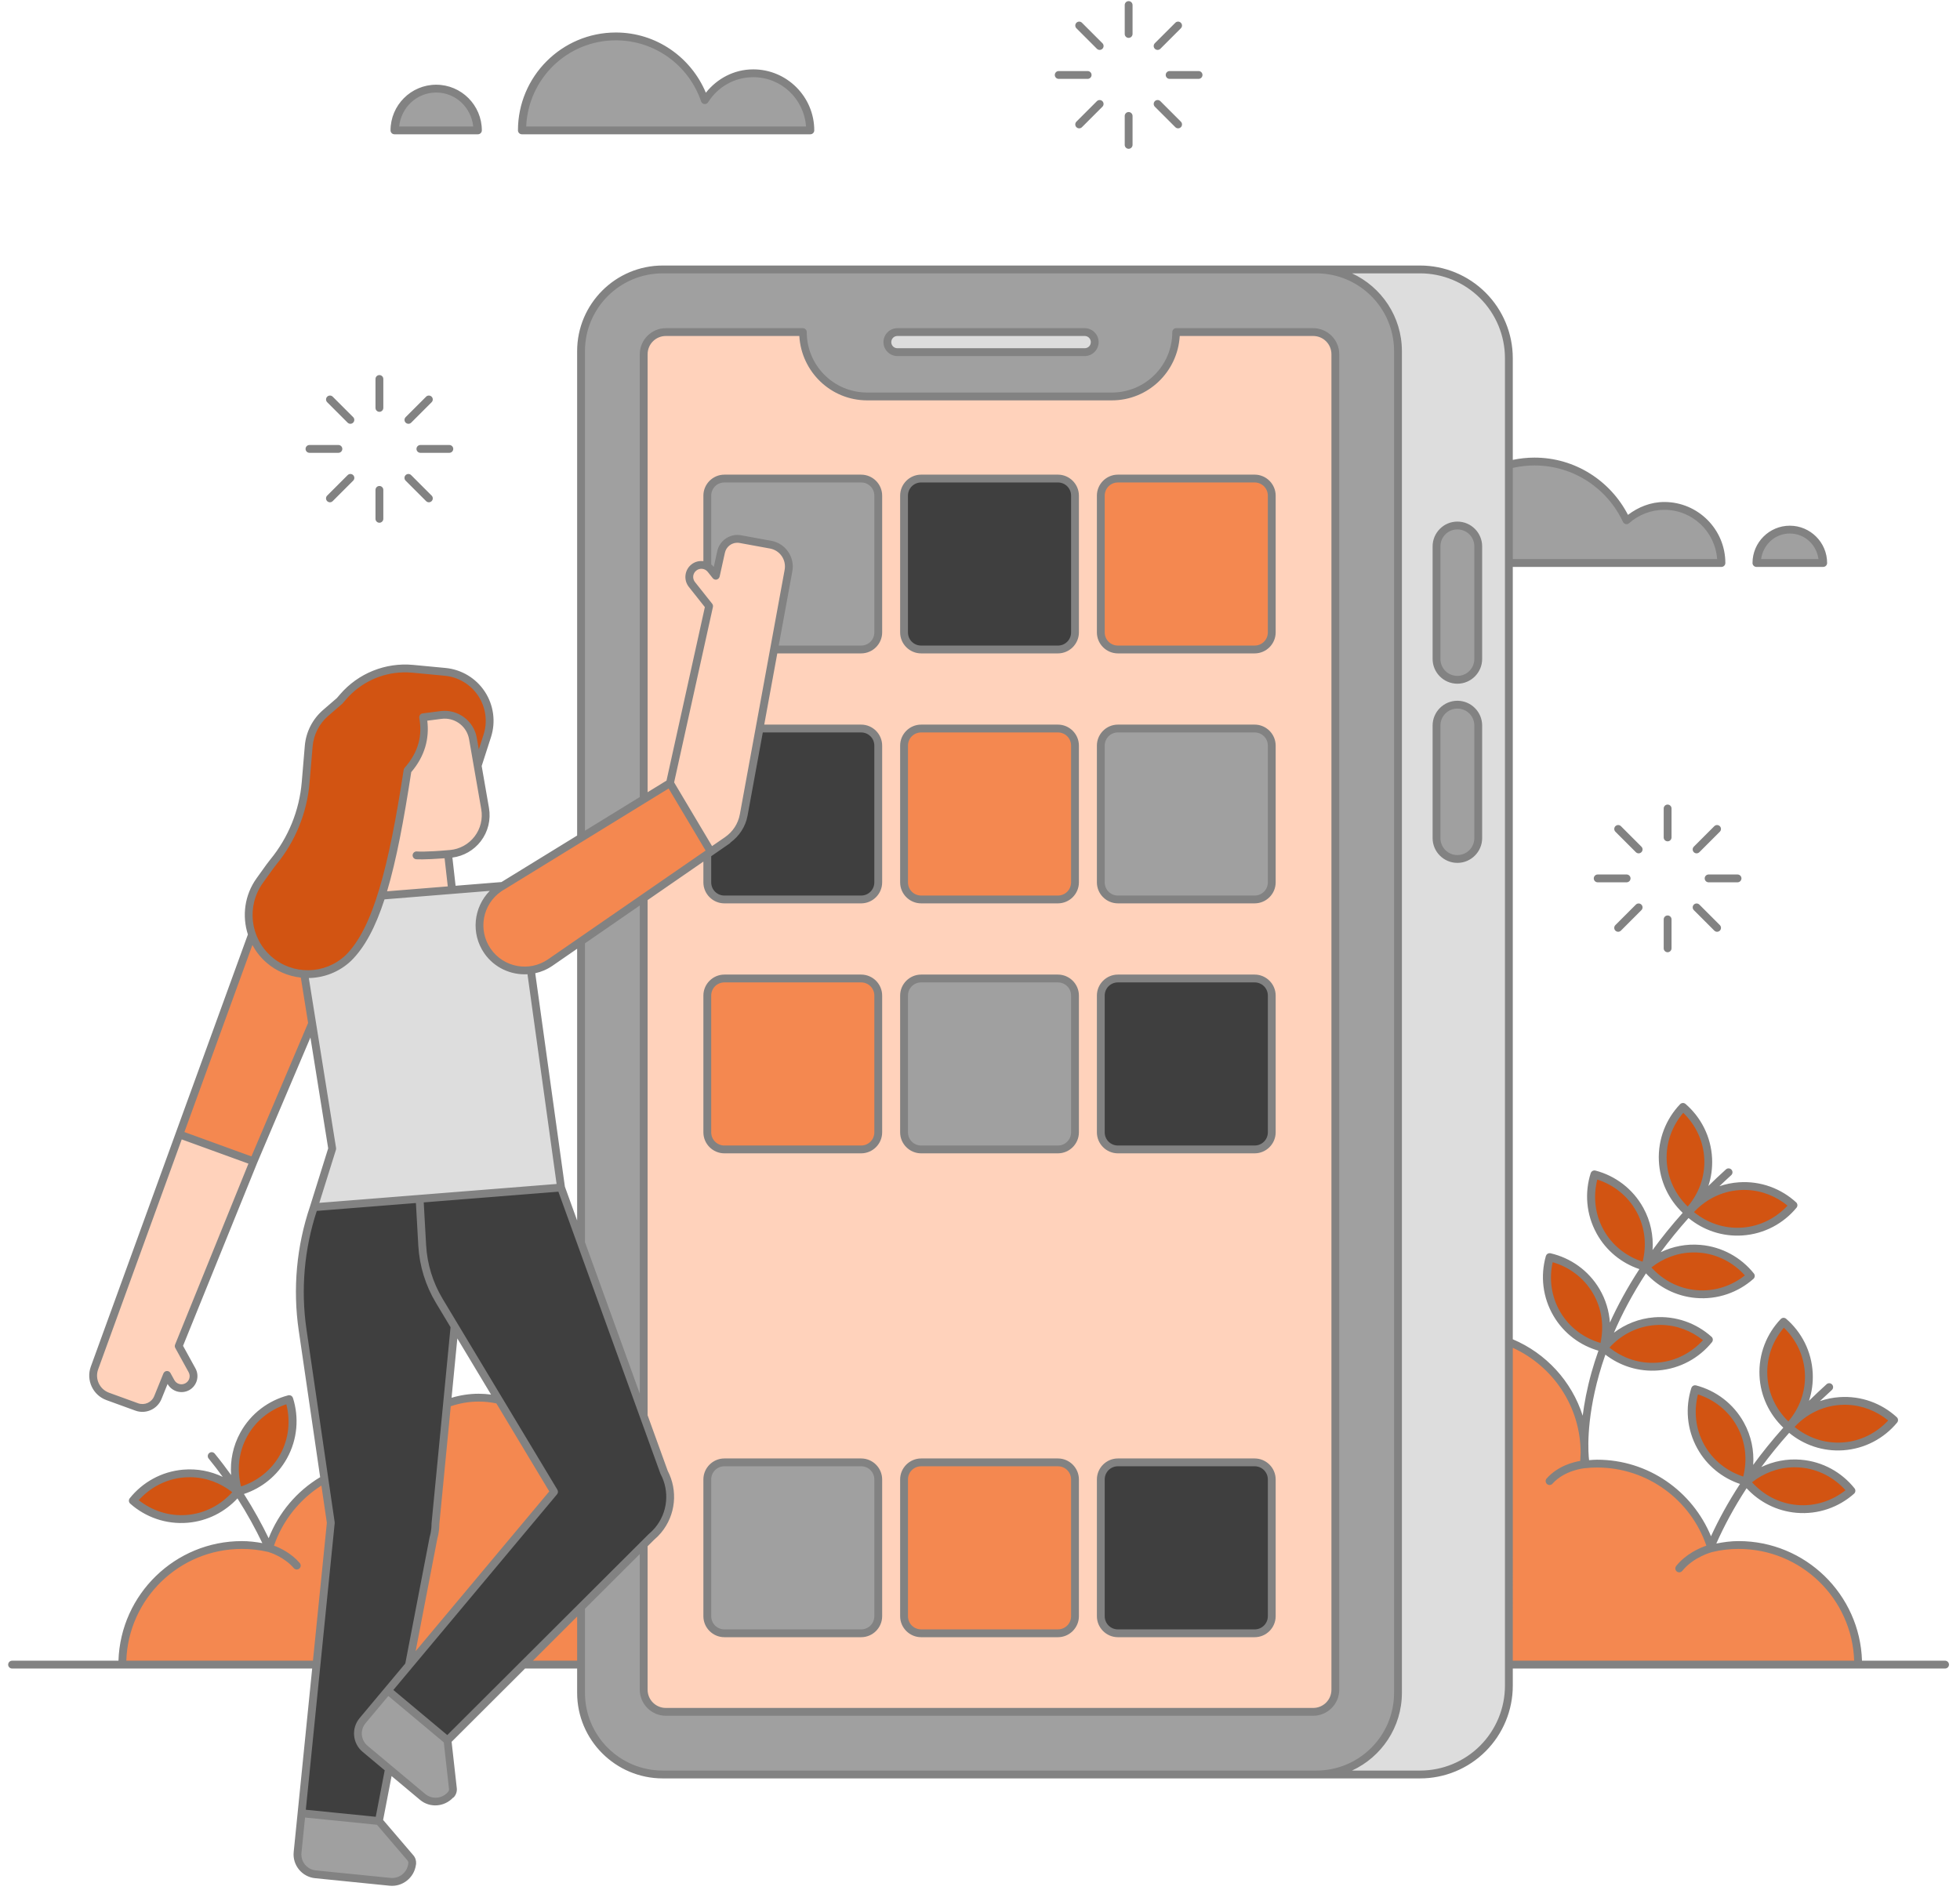 <svg width="168" height="162" viewBox="0 0 168 162" fill="none" xmlns="http://www.w3.org/2000/svg">
<path fill-rule="evenodd" clip-rule="evenodd" d="M16.369 126.464C17.799 126.489 19.121 127.023 20.161 127.894C19.159 129.077 17.719 129.89 16.053 130.033C14.386 130.175 12.83 129.618 11.641 128.623C12.643 127.44 14.083 126.627 15.749 126.485C15.958 126.467 16.165 126.461 16.369 126.464ZM153.715 125.613C153.919 125.609 154.126 125.616 154.334 125.634C156.001 125.776 157.44 126.59 158.442 127.772C157.253 128.768 155.697 129.324 154.031 129.182C152.365 129.04 150.925 128.227 149.922 127.044C150.962 126.172 152.284 125.637 153.715 125.613ZM24.668 120.159C25.095 121.65 24.97 123.299 24.163 124.763C23.355 126.228 22.028 127.214 20.539 127.649C20.113 126.158 20.237 124.51 21.045 123.045C21.852 121.58 23.179 120.594 24.668 120.159ZM145.416 119.308C146.904 119.743 148.232 120.729 149.039 122.194C149.846 123.659 149.971 125.308 149.544 126.798C148.055 126.363 146.728 125.377 145.921 123.912C145.113 122.448 144.988 120.799 145.416 119.308ZM158.33 120.257C159.76 120.305 161.073 120.862 162.099 121.751C161.078 122.917 159.624 123.706 157.955 123.821C156.289 123.935 154.744 123.355 153.572 122.342C153.632 122.276 153.693 122.21 153.753 122.145C154.762 121.088 156.138 120.377 157.711 120.268C157.919 120.253 158.126 120.25 158.33 120.257ZM152.892 113.558C154.037 114.605 154.795 116.074 154.875 117.745C154.955 119.416 154.34 120.95 153.3 122.101C152.156 121.054 151.398 119.585 151.318 117.914C151.239 116.254 151.845 114.727 152.892 113.558ZM142.44 113.41C143.871 113.443 145.189 113.986 146.225 114.864C145.215 116.041 143.77 116.845 142.102 116.977C140.435 117.109 138.882 116.543 137.699 115.54C138.709 114.362 140.153 113.559 141.821 113.427C142.03 113.41 142.236 113.405 142.44 113.41ZM132.957 107.981C134.458 108.37 135.816 109.314 136.668 110.753C137.52 112.192 137.695 113.836 137.315 115.34C135.814 114.95 134.456 114.006 133.604 112.567C132.752 111.129 132.576 109.484 132.957 107.981ZM145.09 107.196C145.294 107.192 145.501 107.199 145.709 107.217C147.375 107.359 148.816 108.172 149.819 109.355C148.63 110.35 147.072 110.907 145.405 110.764C143.739 110.622 142.299 109.81 141.297 108.627C142.337 107.755 143.659 107.22 145.09 107.196ZM136.79 100.891C138.279 101.325 139.606 102.312 140.414 103.777C141.221 105.242 141.346 106.891 140.919 108.381C139.43 107.947 138.103 106.96 137.295 105.496C136.488 104.031 136.364 102.382 136.79 100.891ZM149.33 105.403C147.664 105.518 146.119 104.938 144.948 103.925C145.044 103.819 145.145 103.714 145.244 103.608C146.241 102.617 147.573 101.955 149.086 101.851C149.294 101.836 149.501 101.833 149.705 101.839C151.135 101.887 152.449 102.444 153.474 103.333C152.453 104.499 151 105.288 149.331 105.403H149.33ZM144.268 95.141C145.412 96.187 146.17 97.657 146.25 99.328C146.329 100.998 145.715 102.533 144.675 103.683C143.53 102.637 142.773 101.167 142.693 99.497V99.497C142.613 97.826 143.228 96.291 144.268 95.141ZM37.77 61.124L36.249 61.321C36.165 61.332 36.103 61.404 36.103 61.488C36.103 61.498 36.104 61.507 36.105 61.517C36.377 63.049 36.056 64.51 34.808 65.932C34.784 65.959 34.77 65.993 34.766 66.028C33.488 74.348 32.165 79.627 29.735 82.011C27.896 83.738 25.05 83.787 23.153 82.123C21.255 80.459 20.931 77.629 22.404 75.58C22.777 75.061 23.078 74.642 23.248 74.405C23.348 74.266 23.452 74.131 23.561 74V73.999C25.174 72.032 26.153 69.622 26.367 67.087C26.459 65.998 26.555 64.867 26.63 63.974C26.72 62.917 27.219 61.937 28.021 61.244C28.63 60.718 29.223 60.206 29.223 60.206C29.229 60.2 29.235 60.195 29.24 60.188C29.24 60.188 29.354 60.056 29.535 59.846C30.803 58.375 32.626 57.521 34.542 57.47C34.816 57.463 35.091 57.472 35.367 57.498C36.245 57.581 37.201 57.671 38.137 57.759C39.358 57.875 40.462 58.537 41.136 59.562C41.811 60.586 41.984 61.861 41.609 63.029C41.27 64.078 41.12 64.547 40.993 64.94C40.895 64.374 40.791 63.775 40.705 63.283C40.463 61.895 39.168 60.941 37.771 61.123L37.77 61.124Z" fill="#D25412"/>
<path fill-rule="evenodd" clip-rule="evenodd" d="M35.81 102.946C35.82 103.119 35.925 105.011 36.024 106.77C36.12 108.477 36.629 110.133 37.51 111.598L38.792 113.732L37.158 130.609C37.157 130.615 37.157 130.62 37.157 130.625C37.157 130.769 37.15 130.914 37.135 131.06V131.06C37.108 131.325 37.058 131.58 36.987 131.826C36.986 131.832 36.985 131.837 36.984 131.842L34.897 142.678L33.117 144.805C33.117 144.805 31.899 146.261 30.951 147.395C30.286 148.189 30.392 149.377 31.186 150.042C31.739 150.504 32.456 151.104 33.16 151.692L32.345 155.925L26.031 155.288L27.294 142.739C27.299 142.721 27.301 142.702 27.3 142.684L28.522 130.553C28.524 130.539 28.523 130.525 28.522 130.511L26.106 113.987C25.599 110.514 25.916 106.971 27.03 103.644L35.81 102.946ZM47.976 101.976L56.767 126.271C56.77 126.279 56.773 126.286 56.777 126.293C57.572 127.795 57.432 129.693 56.274 131.078C56.104 131.282 55.919 131.466 55.721 131.63C55.718 131.633 55.714 131.637 55.71 131.64L38.35 148.964L33.482 144.892L47.621 127.989C47.667 127.934 47.673 127.856 47.636 127.795L37.798 111.425C36.946 110.006 36.452 108.403 36.359 106.751C36.26 104.988 36.154 103.085 36.145 102.919L47.976 101.976ZM107.544 139.844H95.822C95.104 139.844 94.524 139.264 94.524 138.547V126.824C94.524 126.107 95.104 125.527 95.822 125.527H107.544C108.262 125.527 108.841 126.107 108.841 126.824V138.547C108.841 139.264 108.262 139.844 107.544 139.844ZM107.544 84.047C108.262 84.047 108.841 84.626 108.841 85.344V97.067C108.841 97.784 108.262 98.364 107.544 98.364H95.822C95.104 98.364 94.525 97.784 94.525 97.067V85.344C94.525 84.626 95.104 84.047 95.822 84.047H107.544ZM65.245 62.619H73.814C74.532 62.619 75.112 63.199 75.112 63.916V75.638C75.112 76.356 74.532 76.936 73.814 76.936H62.092C61.374 76.936 60.795 76.356 60.795 75.638V73.308L61.025 73.149L62.437 72.175C62.455 72.163 62.471 72.146 62.482 72.127L62.483 72.127C63.203 71.61 63.74 70.832 63.913 69.892L65.245 62.619ZM90.679 55.507H78.957C78.239 55.507 77.659 54.928 77.659 54.21V42.488C77.659 41.781 78.223 41.207 78.957 41.191H90.679C91.397 41.191 91.977 41.77 91.977 42.488V54.21C91.977 54.928 91.397 55.507 90.679 55.507Z" fill="#3F3F3F"/>
<path fill-rule="evenodd" clip-rule="evenodd" d="M62.092 40.855C61.192 40.855 60.459 41.589 60.459 42.488V48.308C60.096 48.201 59.688 48.264 59.37 48.517C58.851 48.928 58.764 49.688 59.176 50.206L60.599 52.002L57.278 67.021L55.343 68.21V30.368C55.343 29.418 56.101 28.65 57.078 28.633H68.666C68.757 31.692 71.253 34.152 74.334 34.152H95.301C98.382 34.152 100.879 31.692 100.97 28.633H112.557C113.517 28.633 114.292 29.407 114.292 30.368V144.844C114.292 145.804 113.517 146.579 112.557 146.579H57.077C56.117 146.579 55.342 145.804 55.342 144.844V132.48L55.946 131.878C56.155 131.704 56.351 131.509 56.531 131.294C57.774 129.807 57.929 127.768 57.079 126.15L55.342 121.351V77.072L60.459 73.54V75.638C60.459 76.538 61.191 77.271 62.091 77.271H73.813C74.713 77.271 75.447 76.538 75.447 75.638V63.916C75.447 63.017 74.713 62.283 73.813 62.283H65.305C65.75 59.859 65.962 58.702 66.486 55.843H73.813C74.713 55.843 75.447 55.109 75.447 54.21V42.488C75.447 41.588 74.713 40.855 73.813 40.855L62.092 40.855ZM90.679 125.191H78.957C78.057 125.191 77.323 125.925 77.323 126.825V138.547C77.323 139.446 78.057 140.179 78.957 140.179H90.679C91.578 140.179 92.311 139.447 92.311 138.547V126.825C92.311 125.925 91.578 125.191 90.679 125.191ZM73.814 125.191H62.092C61.192 125.191 60.459 125.925 60.459 126.825V138.547C60.459 139.446 61.192 140.179 62.092 140.179H73.814C74.713 140.179 75.447 139.446 75.447 138.547V126.825C75.447 125.925 74.713 125.191 73.814 125.191ZM107.543 125.191H95.821C94.921 125.191 94.188 125.925 94.188 126.825V138.547C94.188 139.447 94.921 140.179 95.821 140.179H107.543C108.443 140.179 109.176 139.447 109.176 138.547V126.825C109.176 125.925 108.443 125.191 107.543 125.191ZM15.478 97.458L21.516 99.653L15.164 115.326C15.145 115.373 15.148 115.426 15.172 115.47L16.317 117.547C16.548 117.968 16.395 118.494 15.974 118.726C15.553 118.958 15.028 118.805 14.796 118.384L14.464 117.781C14.434 117.727 14.378 117.694 14.317 117.694C14.249 117.694 14.187 117.736 14.162 117.799L13.376 119.74C13.121 120.369 12.416 120.682 11.778 120.45C11.04 120.182 10.103 119.841 9.295 119.548C8.393 119.219 7.93 118.226 8.258 117.324C10.137 112.154 15.395 97.687 15.478 97.458ZM90.679 83.712H78.957C78.057 83.712 77.323 84.445 77.323 85.344V97.067C77.323 97.966 78.057 98.7 78.957 98.7H90.679C91.578 98.7 92.311 97.966 92.311 97.067V85.344C92.311 84.445 91.578 83.712 90.679 83.712ZM73.814 83.712H62.092C61.192 83.712 60.459 84.445 60.459 85.344V97.067C60.459 97.966 61.192 98.7 62.092 98.7H73.814C74.713 98.7 75.447 97.966 75.447 97.067V85.344C75.447 84.445 74.713 83.712 73.814 83.712ZM107.543 83.712H95.821C94.921 83.712 94.188 84.445 94.188 85.344V97.067C94.188 97.966 94.921 98.7 95.821 98.7H107.543C108.443 98.7 109.176 97.966 109.176 97.067V85.344C109.176 84.445 108.443 83.712 107.543 83.712ZM90.679 62.284H78.957C78.057 62.284 77.323 63.017 77.323 63.916V75.638C77.323 76.538 78.057 77.272 78.957 77.272H90.679C91.578 77.272 92.311 76.538 92.311 75.638V63.916C92.311 63.017 91.578 62.284 90.679 62.284ZM107.543 62.284H95.821C94.921 62.284 94.188 63.017 94.188 63.916V75.638C94.188 76.538 94.921 77.272 95.821 77.272H107.543C108.443 77.272 109.176 76.538 109.176 75.638V63.916C109.176 63.017 108.443 62.284 107.543 62.284ZM38.042 61.438C39.173 61.402 40.175 62.202 40.374 63.34C40.684 65.124 41.109 67.571 41.417 69.342C41.569 70.213 41.349 71.109 40.81 71.809C40.272 72.51 39.465 72.954 38.584 73.033C36.383 73.23 35.722 73.157 35.722 73.157C35.715 73.156 35.708 73.155 35.701 73.155C35.609 73.155 35.533 73.231 35.533 73.323C35.533 73.409 35.6 73.482 35.686 73.49C35.686 73.49 36.362 73.547 38.258 73.394L38.568 76.137L32.937 76.592C33.772 73.876 34.434 70.395 35.092 66.115C36.323 64.693 36.677 63.175 36.448 61.634C36.574 61.617 37.086 61.551 37.813 61.456C37.89 61.447 37.967 61.441 38.042 61.438ZM63.181 46.358C63.263 46.357 63.345 46.364 63.429 46.38C64.202 46.521 65.182 46.701 66.028 46.856C66.972 47.029 67.594 47.93 67.421 48.874C66.422 54.329 63.581 69.832 63.581 69.832C63.422 70.706 62.922 71.431 62.245 71.899C62.24 71.902 62.236 71.905 62.232 71.909L60.981 72.772L57.605 67.098L60.945 51.997C60.956 51.947 60.944 51.896 60.912 51.857L59.439 49.999C59.14 49.622 59.203 49.079 59.579 48.78C59.955 48.481 60.499 48.544 60.798 48.92L61.225 49.459C61.257 49.499 61.305 49.523 61.357 49.523C61.435 49.523 61.504 49.468 61.521 49.391L61.973 47.346C62.101 46.766 62.609 46.367 63.181 46.358ZM78.957 40.855C78.057 40.855 77.323 41.588 77.323 42.488V54.211C77.323 55.11 78.057 55.843 78.957 55.843H90.679C91.578 55.843 92.311 55.11 92.311 54.211V42.488C92.311 41.588 91.578 40.855 90.679 40.855H78.957ZM95.821 40.855C94.921 40.855 94.188 41.588 94.188 42.488V54.211C94.188 55.11 94.921 55.843 95.821 55.843H107.543C108.443 55.843 109.176 55.11 109.176 54.211V42.488C109.176 41.588 108.443 40.855 107.543 40.855H95.821Z" fill="#FFD2BB"/>
<path fill-rule="evenodd" clip-rule="evenodd" d="M49.637 142.528H45.272L49.637 138.172V142.528ZM26.977 142.528H10.654C10.744 137.038 15.223 132.611 20.735 132.611C21.513 132.611 22.269 132.7 22.997 132.867C23.012 132.873 23.027 132.877 23.043 132.878C23.11 132.898 24.42 133.277 25.31 134.315C25.342 134.352 25.389 134.374 25.438 134.374C25.53 134.374 25.605 134.298 25.605 134.206C25.605 134.166 25.591 134.128 25.565 134.097C24.741 133.136 23.646 132.722 23.275 132.601C24.032 130.272 25.616 128.315 27.679 127.073L28.185 130.54L26.977 142.528ZM159.101 142.528H129.5V115.282C133.111 116.816 135.651 120.391 135.652 124.561L135.61 125.382C135.252 125.425 133.753 125.665 132.696 126.852C132.665 126.884 132.648 126.926 132.648 126.97C132.648 127.062 132.724 127.138 132.815 127.138C132.867 127.138 132.915 127.114 132.946 127.075C134.032 125.854 135.764 125.698 135.779 125.697C135.783 125.697 135.787 125.696 135.791 125.696C136.151 125.653 136.517 125.633 136.889 125.633C141.363 125.633 145.153 128.554 146.47 132.59C146.472 132.596 146.473 132.603 146.475 132.608C146.068 132.727 144.75 133.176 143.804 134.345C143.779 134.375 143.765 134.414 143.765 134.453C143.765 134.545 143.841 134.621 143.932 134.621C143.984 134.621 144.033 134.597 144.065 134.556C145.097 133.281 146.726 132.883 146.73 132.882C146.731 132.882 146.732 132.882 146.732 132.882C146.732 132.882 146.733 132.882 146.733 132.882C147.462 132.702 148.23 132.611 149.02 132.611C154.532 132.611 159.011 137.038 159.101 142.528ZM41.033 119.98C41.589 119.98 42.129 120.041 42.651 120.154L47.285 127.865L35.339 142.146L37.312 131.905C37.386 131.644 37.44 131.373 37.467 131.094C37.483 130.942 37.49 130.791 37.49 130.642L38.479 120.423C39.278 120.138 40.136 119.98 41.033 119.98ZM90.678 139.844H78.956C78.238 139.844 77.658 139.264 77.658 138.547V126.824C77.658 126.107 78.238 125.527 78.956 125.527H90.678C91.395 125.527 91.975 126.107 91.975 126.824V138.547C91.975 139.264 91.395 139.844 90.678 139.844ZM21.611 80.582C21.91 81.249 22.348 81.865 22.93 82.376C23.798 83.136 24.853 83.56 25.931 83.652L26.582 87.713L21.644 99.342L15.591 97.142L21.611 80.582ZM73.813 98.364H62.091C61.373 98.364 60.794 97.784 60.794 97.067V85.344C60.794 84.626 61.373 84.047 62.091 84.047H73.813C74.531 84.047 75.111 84.626 75.111 85.344V97.067C75.111 97.784 74.531 98.364 73.813 98.364ZM57.368 67.358L60.704 72.962L47.073 82.371C45.389 83.534 43.084 83.111 41.922 81.427C40.759 79.744 41.182 77.437 42.866 76.275C42.975 76.2 43.089 76.13 43.204 76.067C43.206 76.066 43.209 76.064 43.211 76.063L57.368 67.358ZM90.678 62.619C91.396 62.619 91.975 63.199 91.975 63.916V75.638C91.975 76.356 91.396 76.936 90.678 76.936H78.956C78.238 76.936 77.658 76.356 77.658 75.638V63.916C77.658 63.199 78.238 62.619 78.956 62.619H90.678ZM107.542 55.507H95.82C95.102 55.507 94.522 54.928 94.522 54.21V42.488C94.522 41.781 95.086 41.207 95.82 41.191H107.542C108.26 41.191 108.84 41.77 108.84 42.488V54.21C108.84 54.928 108.26 55.507 107.542 55.507Z" fill="#F48850"/>
<path fill-rule="evenodd" clip-rule="evenodd" d="M121.723 151.948H114.996C117.893 151.027 119.997 148.313 119.997 145.113V30.098C119.997 26.899 117.893 24.185 114.996 23.264H121.723C123.697 23.264 125.59 24.048 126.986 25.444C128.381 26.84 129.165 28.732 129.165 30.706V142.669C129.162 142.687 129.162 142.705 129.165 142.724V144.506C129.165 146.48 128.381 148.372 126.986 149.768C125.59 151.164 123.697 151.948 121.723 151.948ZM42.467 76.16C40.812 77.468 40.431 79.858 41.646 81.618C42.507 82.865 43.949 83.475 45.36 83.341L47.901 101.647L27.139 103.3L28.636 98.515C28.644 98.49 28.646 98.464 28.641 98.438L26.275 83.668C27.602 83.695 28.934 83.225 29.968 82.254C29.968 82.254 29.97 82.253 29.97 82.252C31.154 81.091 32.064 79.32 32.829 76.938L42.467 76.16ZM124.92 60.239H124.92C123.842 60.239 122.964 61.116 122.964 62.194V71.845C122.964 72.923 123.842 73.801 124.92 73.801H124.92C125.999 73.801 126.876 72.923 126.876 71.845V62.194C126.876 61.116 125.999 60.239 124.92 60.239ZM124.92 44.88H124.92C123.842 44.88 122.964 45.758 122.964 46.836V56.487C122.964 57.565 123.842 58.442 124.92 58.442H124.92C125.999 58.442 126.876 57.565 126.876 56.487V46.836C126.876 45.758 125.999 44.88 124.92 44.88ZM92.974 30.019H76.922C76.537 30.019 76.23 29.712 76.23 29.327V29.326C76.23 28.941 76.538 28.634 76.922 28.634H92.974C93.359 28.634 93.667 28.942 93.667 29.326V29.327C93.667 29.712 93.358 30.019 92.974 30.019Z" fill="#DDDDDD"/>
<path fill-rule="evenodd" clip-rule="evenodd" d="M25.995 155.622L32.396 156.267C32.461 156.343 34.425 158.64 35.05 159.371C35.139 159.474 35.181 159.609 35.167 159.743C35.166 159.748 35.166 159.753 35.166 159.758L35.166 159.744C35.079 160.608 34.312 161.236 33.447 161.149C31.647 160.968 28.845 160.685 27.055 160.504C26.205 160.419 25.588 159.664 25.674 158.814C25.815 157.417 25.978 155.796 25.995 155.622ZM33.265 145.149L38.199 149.275C38.209 149.373 38.546 152.379 38.653 153.335C38.668 153.47 38.627 153.604 38.54 153.708C38.54 153.708 38.54 153.709 38.54 153.709C37.982 154.376 36.994 154.463 36.328 153.905C34.94 152.745 32.78 150.939 31.4 149.784C30.745 149.236 30.658 148.265 31.206 147.61C32.107 146.532 33.154 145.281 33.265 145.149ZM57.077 28.298C55.935 28.298 55.006 29.227 55.006 30.368V68.417L49.973 71.512V30.098C49.973 26.325 53.033 23.265 56.807 23.265H112.825C116.599 23.265 119.66 26.325 119.66 30.098V145.113C119.66 148.887 116.599 151.948 112.825 151.948H56.807C53.033 151.948 49.973 148.887 49.973 145.113V137.837L55.006 132.815V144.843C55.006 145.985 55.936 146.914 57.077 146.914H112.556C113.697 146.914 114.626 145.985 114.626 144.843V30.368C114.626 29.226 113.697 28.298 112.556 28.298H100.818C100.726 28.298 100.65 28.374 100.65 28.465C100.65 31.422 98.257 33.816 95.3 33.816H74.333C71.376 33.816 68.983 31.423 68.983 28.465C68.983 28.373 68.907 28.298 68.815 28.298L57.077 28.298ZM73.813 139.844H62.091C61.373 139.844 60.794 139.264 60.794 138.547V126.824C60.794 126.107 61.373 125.527 62.091 125.527H73.813C74.531 125.527 75.111 126.107 75.111 126.824V138.547C75.111 139.264 74.531 139.844 73.813 139.844ZM55.006 77.303V120.423L49.973 106.51V80.778L55.006 77.303ZM90.678 84.047C91.396 84.047 91.975 84.627 91.975 85.344V97.067C91.975 97.784 91.396 98.364 90.678 98.364H78.956C78.238 98.364 77.658 97.784 77.658 97.067V85.344C77.658 84.627 78.238 84.047 78.956 84.047H90.678ZM107.542 62.619C108.276 62.636 108.84 63.209 108.84 63.916V75.638C108.84 76.356 108.26 76.936 107.542 76.936H95.82C95.103 76.936 94.523 76.356 94.523 75.638V63.916C94.523 63.199 95.103 62.619 95.82 62.619H107.542ZM124.919 73.465H124.918C124.022 73.465 123.298 72.742 123.298 71.845V62.194C123.298 61.297 124.022 60.574 124.918 60.574H124.919C125.816 60.574 126.539 61.297 126.539 62.194V71.845C126.539 72.742 125.816 73.465 124.919 73.465ZM124.919 58.107H124.918C124.022 58.107 123.298 57.383 123.298 56.487V46.836C123.298 45.939 124.022 45.216 124.918 45.216H124.919C125.816 45.216 126.539 45.939 126.539 46.836V56.487C126.539 57.383 125.816 58.107 124.919 58.107ZM73.813 55.507H66.547C67.078 52.608 67.437 50.646 67.751 48.935C67.957 47.812 67.21 46.731 66.088 46.526C65.242 46.371 64.262 46.191 63.489 46.05C62.646 45.896 61.829 46.438 61.645 47.274L61.268 48.974L61.06 48.712C61.06 48.712 61.06 48.712 61.06 48.711C60.983 48.614 60.891 48.538 60.794 48.471V42.489C60.794 41.771 61.373 41.191 62.091 41.191H73.813C74.531 41.191 75.111 41.771 75.111 42.489V54.211C75.111 54.928 74.531 55.507 73.813 55.507ZM156.073 48.094H150.752C150.844 46.695 151.971 45.581 153.412 45.567C154.842 45.567 155.981 46.688 156.073 48.094ZM147.368 48.094H129.5V39.976C130.15 39.818 130.827 39.73 131.525 39.73C134.952 39.73 137.908 41.754 139.264 44.669C139.292 44.728 139.352 44.765 139.416 44.765C139.457 44.765 139.497 44.75 139.528 44.723C140.362 43.984 141.457 43.535 142.658 43.535C145.211 43.536 147.277 45.563 147.368 48.094ZM92.972 28.298H76.921C76.355 28.298 75.893 28.76 75.893 29.326V29.327C75.893 29.893 76.355 30.355 76.921 30.355H92.972C93.538 30.355 94.001 29.893 94.001 29.327V29.326C94.001 28.76 93.538 28.298 92.972 28.298ZM69.274 11.007H44.916C45.008 6.731 48.489 3.288 52.786 3.288C56.254 3.288 59.199 5.528 60.254 8.639C60.277 8.707 60.341 8.752 60.412 8.752C60.47 8.752 60.524 8.723 60.554 8.674C61.388 7.338 62.873 6.448 64.564 6.448C67.117 6.448 69.183 8.475 69.274 11.007ZM40.763 11.007H34.011C34.103 9.216 35.546 7.782 37.388 7.764C39.211 7.764 40.67 9.204 40.763 11.007Z" fill="#A0A0A0"/>
<path d="M96.735 0.096C96.553 0.099 96.405 0.25 96.405 0.432C96.405 0.434 96.405 0.435 96.405 0.437V2.907C96.405 2.909 96.405 2.911 96.405 2.912C96.405 3.096 96.556 3.248 96.74 3.248C96.924 3.248 97.076 3.096 97.076 2.912C97.076 2.911 97.076 2.909 97.076 2.907V0.437C97.076 0.435 97.076 0.434 97.076 0.432C97.076 0.248 96.924 0.096 96.74 0.096C96.738 0.096 96.737 0.096 96.735 0.096ZM92.502 1.852C92.318 1.853 92.167 2.004 92.167 2.188C92.167 2.279 92.203 2.365 92.268 2.428L94.015 4.176C94.078 4.242 94.166 4.279 94.257 4.279C94.441 4.279 94.593 4.128 94.593 3.943C94.593 3.852 94.555 3.765 94.49 3.701L92.743 1.954C92.68 1.889 92.592 1.852 92.502 1.852ZM100.969 1.852C100.882 1.855 100.799 1.891 100.739 1.954L98.991 3.701C98.925 3.765 98.888 3.852 98.888 3.943C98.888 4.127 99.039 4.279 99.223 4.279C99.315 4.279 99.402 4.242 99.466 4.176L101.213 2.428C101.278 2.365 101.315 2.279 101.315 2.188C101.315 2.004 101.163 1.852 100.979 1.852C100.976 1.852 100.972 1.852 100.969 1.852ZM52.786 2.786C48.159 2.786 44.396 6.549 44.396 11.177C44.396 11.361 44.547 11.512 44.731 11.512H69.459C69.642 11.512 69.794 11.361 69.794 11.177C69.794 11.176 69.794 11.176 69.794 11.176C69.793 8.291 67.446 5.946 64.565 5.946C62.91 5.946 61.46 6.744 60.502 7.948C59.235 4.922 56.266 2.786 52.786 2.786ZM52.786 3.457C56.181 3.457 59.062 5.65 60.094 8.694C60.141 8.83 60.269 8.922 60.412 8.922C60.528 8.922 60.636 8.862 60.697 8.764C61.501 7.476 62.932 6.617 64.565 6.617C66.969 6.617 68.914 8.479 69.089 10.841H60.841H45.102C45.28 6.736 48.637 3.457 52.786 3.457ZM90.751 6.091C90.749 6.091 90.748 6.091 90.746 6.091C90.562 6.091 90.411 6.242 90.411 6.426C90.411 6.61 90.562 6.762 90.746 6.762C90.748 6.762 90.749 6.762 90.751 6.762H93.222C93.224 6.762 93.225 6.762 93.227 6.762C93.411 6.762 93.563 6.61 93.563 6.426C93.563 6.242 93.411 6.091 93.227 6.091C93.225 6.091 93.224 6.091 93.222 6.091H90.751ZM100.258 6.091C100.257 6.091 100.255 6.091 100.254 6.091C100.07 6.091 99.918 6.242 99.918 6.426C99.918 6.61 100.069 6.762 100.254 6.762C100.255 6.762 100.257 6.762 100.258 6.762H102.729C102.731 6.762 102.733 6.762 102.734 6.762C102.918 6.762 103.07 6.61 103.07 6.426C103.07 6.242 102.918 6.091 102.734 6.091C102.733 6.091 102.731 6.091 102.729 6.091H100.258ZM37.388 7.262C35.231 7.262 33.474 9.02 33.474 11.177C33.474 11.361 33.626 11.512 33.81 11.512H40.966C41.149 11.512 41.301 11.361 41.301 11.177C41.301 11.176 41.301 11.176 41.301 11.176C41.299 9.018 39.543 7.262 37.388 7.262ZM37.388 7.933C39.061 7.933 40.385 9.212 40.562 10.841H34.213C34.388 9.214 35.714 7.933 37.388 7.933ZM99.225 8.574C99.225 8.574 99.225 8.574 99.224 8.574C99.04 8.574 98.889 8.726 98.889 8.91C98.889 9.001 98.926 9.088 98.991 9.151L100.739 10.899C100.802 10.965 100.889 11.002 100.98 11.002C101.165 11.002 101.316 10.851 101.316 10.666C101.316 10.575 101.279 10.488 101.213 10.424L99.466 8.677C99.402 8.612 99.316 8.575 99.225 8.574ZM94.246 8.575C94.158 8.578 94.076 8.614 94.015 8.677L92.268 10.424C92.202 10.488 92.165 10.575 92.165 10.666C92.165 10.85 92.316 11.002 92.501 11.002C92.592 11.002 92.679 10.965 92.743 10.899L94.49 9.151C94.555 9.088 94.591 9.002 94.591 8.911C94.591 8.727 94.44 8.575 94.256 8.575C94.252 8.575 94.249 8.575 94.246 8.575ZM96.735 9.604C96.553 9.607 96.405 9.757 96.405 9.94C96.405 9.942 96.405 9.943 96.405 9.945V12.415C96.405 12.417 96.405 12.418 96.405 12.42C96.405 12.604 96.556 12.756 96.74 12.756C96.924 12.756 97.076 12.604 97.076 12.42C97.076 12.418 97.076 12.417 97.076 12.415V9.945C97.076 9.943 97.076 9.942 97.076 9.94C97.076 9.756 96.924 9.604 96.74 9.604C96.738 9.604 96.737 9.604 96.735 9.604ZM56.807 22.762C52.761 22.762 49.469 26.053 49.469 30.1V71.626L42.982 75.614L39.05 75.931L38.777 73.515C39.739 73.389 40.615 72.89 41.208 72.117C41.832 71.304 42.088 70.267 41.912 69.257C41.728 68.197 41.505 66.921 41.287 65.664C41.308 65.597 41.647 64.547 42.086 63.185C42.508 61.873 42.313 60.438 41.554 59.286C40.796 58.134 39.555 57.389 38.182 57.26C37.246 57.171 36.29 57.081 35.412 56.998C33.041 56.775 30.706 57.714 29.152 59.519C29.152 59.519 29.152 59.519 29.152 59.519C28.982 59.716 28.888 59.825 28.875 59.84C28.86 59.853 28.291 60.345 27.69 60.864C26.788 61.644 26.227 62.746 26.126 63.933C26.051 64.827 25.956 65.957 25.864 67.046C25.658 69.479 24.718 71.793 23.169 73.681C23.054 73.822 22.943 73.966 22.837 74.113C22.668 74.35 22.367 74.769 21.994 75.288C20.959 76.728 20.735 78.521 21.248 80.108L15.06 97.13C15.06 97.13 9.677 111.942 7.783 117.155C7.362 118.312 7.963 119.602 9.122 120.023C9.93 120.317 10.867 120.657 11.605 120.926C12.493 121.249 13.486 120.806 13.841 119.931L14.364 118.64C14.731 119.29 15.561 119.529 16.216 119.169C16.876 118.805 17.118 117.966 16.755 117.307L15.689 115.369L22.046 99.682L26.608 88.94L28.13 98.442L26.582 103.389C26.582 103.389 26.582 103.39 26.582 103.39C25.416 106.82 25.081 110.477 25.606 114.062L27.442 126.629C25.444 127.825 23.888 129.668 23.028 131.862C22.442 130.655 21.744 129.381 20.908 128.072C22.427 127.568 23.77 126.518 24.602 125.009C25.508 123.365 25.637 121.497 25.11 119.837C25.064 119.693 24.928 119.597 24.777 119.603C24.753 119.603 24.728 119.607 24.705 119.613C23.018 120.054 21.508 121.16 20.602 122.804C19.966 123.958 19.721 125.221 19.809 126.446C19.372 125.838 18.91 125.226 18.407 124.614C18.344 124.533 18.247 124.486 18.145 124.486C17.961 124.486 17.809 124.638 17.809 124.822C17.809 124.902 17.837 124.978 17.888 125.039C18.317 125.563 18.713 126.084 19.093 126.605C18.071 126.117 16.913 125.882 15.705 125.985C13.835 126.145 12.21 127.076 11.122 128.437C11.011 128.576 11.028 128.78 11.161 128.898C12.464 130.055 14.224 130.696 16.094 130.536C17.79 130.391 19.279 129.608 20.354 128.45C21.199 129.775 21.901 131.065 22.486 132.283C21.916 132.18 21.334 132.11 20.734 132.11C15.007 132.11 10.333 136.677 10.154 142.363H1.04C1.038 142.363 1.037 142.363 1.035 142.363C0.851 142.363 0.699 142.514 0.699 142.699C0.699 142.882 0.85 143.034 1.035 143.034C1.037 143.034 1.038 143.034 1.04 143.034H26.758L25.512 155.407C25.512 155.407 25.321 157.296 25.173 158.766C25.06 159.887 25.884 160.894 27.004 161.007C28.795 161.188 31.596 161.47 33.396 161.652C34.502 161.763 35.492 160.971 35.648 159.88V159.879C35.65 159.863 35.654 159.847 35.656 159.829C35.657 159.828 35.657 159.828 35.657 159.827C35.658 159.816 35.666 159.807 35.667 159.796C35.667 159.795 35.667 159.794 35.667 159.793C35.667 159.791 35.664 159.789 35.664 159.786V159.785C35.688 159.518 35.607 159.25 35.432 159.046C34.822 158.332 32.988 156.189 32.839 156.014L33.564 152.252C34.441 152.986 35.317 153.719 36.004 154.294C36.844 154.997 38.075 154.898 38.821 154.117C38.827 154.114 38.834 154.111 38.84 154.107C38.84 154.107 38.84 154.107 38.841 154.107C38.842 154.106 38.843 154.105 38.844 154.105C38.844 154.105 38.847 154.103 38.847 154.103C38.86 154.095 38.873 154.085 38.885 154.075C38.886 154.075 38.886 154.074 38.886 154.074C38.887 154.073 38.891 154.07 38.891 154.07C38.891 154.07 38.906 154.056 38.906 154.056C38.913 154.049 38.92 154.041 38.926 154.034C39.101 153.825 39.184 153.553 39.153 153.282C39.048 152.348 38.735 149.544 38.709 149.316L45.005 143.034H49.469V145.116C49.469 149.162 52.761 152.453 56.807 152.453H121.722C123.829 152.453 125.85 151.616 127.34 150.126C128.83 148.636 129.668 146.615 129.668 144.507V143.033H166.715C166.717 143.033 166.719 143.033 166.72 143.033C166.904 143.033 167.056 142.882 167.056 142.698C167.056 142.514 166.904 142.362 166.72 142.362C166.719 142.362 166.717 142.362 166.715 142.362H159.6C159.422 136.677 154.748 132.109 149.02 132.109C148.365 132.109 147.733 132.196 147.113 132.319C147.777 130.823 148.626 129.231 149.707 127.576C150.783 128.747 152.281 129.539 153.988 129.685C155.858 129.845 157.617 129.203 158.92 128.046C159.053 127.928 159.07 127.724 158.959 127.586C157.871 126.224 156.247 125.294 154.377 125.134C153.162 125.03 151.996 125.269 150.97 125.762C151.682 124.799 152.473 123.821 153.356 122.83C154.61 123.864 156.244 124.445 157.99 124.325C159.862 124.195 161.502 123.291 162.612 121.948C162.725 121.811 162.711 121.607 162.58 121.488C161.297 120.309 159.548 119.639 157.675 119.768C157.089 119.808 156.525 119.925 155.993 120.107C156.323 119.793 156.661 119.478 157.01 119.163C157.083 119.099 157.124 119.007 157.124 118.911C157.124 118.729 156.978 118.579 156.796 118.575C156.709 118.573 156.625 118.605 156.561 118.665C156.037 119.138 155.541 119.61 155.059 120.081C155.301 119.341 155.416 118.545 155.377 117.723C155.287 115.848 154.418 114.189 153.098 113.051C153.039 112.999 152.962 112.97 152.884 112.969C152.791 112.968 152.702 113.006 152.637 113.073C151.432 114.331 150.725 116.065 150.815 117.94C150.898 119.697 151.673 121.259 152.855 122.386C151.893 123.464 151.038 124.529 150.273 125.577C150.358 124.357 150.112 123.101 149.479 121.953C148.573 120.309 147.063 119.203 145.377 118.762C145.344 118.754 145.311 118.75 145.277 118.751C145.136 118.757 145.014 118.851 144.972 118.985C144.444 120.646 144.573 122.514 145.479 124.158C146.305 125.657 147.637 126.704 149.144 127.211C148.128 128.767 147.309 130.271 146.657 131.695C145.071 127.848 141.301 125.132 136.889 125.132C136.66 125.132 136.434 125.151 136.207 125.169C136.146 124.654 135.903 121.961 137.065 117.827C137.218 117.281 137.398 116.712 137.604 116.124C138.853 117.088 140.449 117.614 142.142 117.48C144.013 117.332 145.644 116.411 146.74 115.057C146.852 114.918 146.835 114.714 146.703 114.596C145.407 113.431 143.652 112.779 141.781 112.927C140.483 113.03 139.307 113.511 138.338 114.244C139.022 112.649 139.918 110.941 141.082 109.159C142.158 110.33 143.655 111.122 145.362 111.268C147.232 111.428 148.991 110.786 150.294 109.629C150.427 109.511 150.444 109.308 150.334 109.17C149.246 107.808 147.621 106.877 145.751 106.718C144.537 106.613 143.372 106.852 142.346 107.345C143.058 106.383 143.848 105.404 144.731 104.414C145.985 105.447 147.618 106.028 149.363 105.908C151.236 105.779 152.876 104.875 153.986 103.532C154.1 103.395 154.086 103.191 153.955 103.071C152.671 101.893 150.922 101.222 149.05 101.352C148.467 101.392 147.906 101.507 147.378 101.687C147.706 101.374 148.037 101.061 148.384 100.747C148.457 100.683 148.499 100.591 148.499 100.494C148.499 100.313 148.352 100.162 148.17 100.159C148.083 100.157 147.999 100.189 147.935 100.249C147.41 100.722 146.914 101.195 146.432 101.666C146.675 100.926 146.79 100.13 146.751 99.306C146.661 97.431 145.792 95.773 144.473 94.634C144.413 94.583 144.337 94.554 144.258 94.553C144.165 94.552 144.076 94.589 144.011 94.656C142.806 95.915 142.099 97.649 142.189 99.524C142.273 101.281 143.047 102.842 144.23 103.97C143.269 105.047 142.412 106.113 141.648 107.16C141.732 105.94 141.486 104.684 140.854 103.536C140.853 103.536 140.853 103.536 140.853 103.536C139.947 101.892 138.437 100.786 136.751 100.346C136.718 100.337 136.685 100.334 136.651 100.335C136.511 100.341 136.389 100.435 136.346 100.568C135.818 102.229 135.947 104.097 136.854 105.741C136.854 105.741 136.854 105.741 136.854 105.742C137.68 107.242 139.012 108.288 140.52 108.795C139.481 110.386 138.652 111.921 137.992 113.373C137.921 112.389 137.635 111.405 137.099 110.5V110.499C136.143 108.884 134.598 107.825 132.9 107.436C132.878 107.431 132.856 107.428 132.834 107.428C132.681 107.424 132.545 107.525 132.503 107.672C132.027 109.348 132.213 111.211 133.17 112.826C134.058 114.326 135.455 115.339 137.009 115.788C136.781 116.43 136.585 117.051 136.417 117.645C136.027 119.035 135.796 120.283 135.659 121.359C134.718 118.399 132.506 116.005 129.667 114.809V48.599H147.552C147.736 48.598 147.887 48.447 147.887 48.263C147.887 45.38 145.54 43.033 142.657 43.033C141.477 43.033 140.417 43.473 139.541 44.136C138.04 41.227 135.018 39.228 131.524 39.228C130.887 39.228 130.267 39.298 129.667 39.423V30.707C129.667 28.6 128.83 26.58 127.34 25.09C125.849 23.599 123.828 22.762 121.721 22.762H112.825L56.807 22.762ZM56.807 23.433H112.825C116.508 23.433 119.492 26.417 119.492 30.1V145.115C119.492 148.798 116.508 151.781 112.825 151.781H56.807C53.124 151.781 50.14 148.798 50.14 145.115V137.909L54.838 133.221V144.845C54.838 146.077 55.844 147.083 57.076 147.083H112.556C113.788 147.083 114.794 146.077 114.794 144.845V30.369C114.794 29.137 113.788 28.131 112.556 28.131H100.818C100.634 28.131 100.482 28.283 100.482 28.467C100.482 31.333 98.166 33.65 95.3 33.65H74.333C71.466 33.65 69.15 31.333 69.15 28.467C69.15 28.283 68.999 28.131 68.815 28.131H57.076C55.844 28.131 54.838 29.137 54.838 30.369V68.325L50.14 71.213V30.1C50.141 26.417 53.124 23.433 56.807 23.433ZM115.885 23.433H121.722C123.651 23.433 125.501 24.2 126.866 25.564C128.23 26.928 128.996 28.778 128.996 30.707V142.641C128.99 142.677 128.99 142.714 128.996 142.75V144.507C128.996 146.436 128.23 148.286 126.866 149.65C125.501 151.015 123.651 151.781 121.722 151.781H115.885C118.408 150.619 120.163 148.068 120.163 145.114V30.1C120.163 27.145 118.407 24.595 115.885 23.433ZM76.921 28.131C76.264 28.131 75.725 28.671 75.725 29.328V29.328C75.725 29.985 76.264 30.524 76.921 30.524H92.972C93.629 30.524 94.169 29.985 94.169 29.328V29.328C94.169 28.671 93.629 28.131 92.972 28.131H76.921ZM57.076 28.802H68.513C68.691 31.873 71.219 34.321 74.333 34.321H95.3C98.414 34.321 100.942 31.873 101.12 28.802H112.556C113.425 28.802 114.123 29.5 114.123 30.369V144.845C114.123 145.715 113.425 146.412 112.556 146.412H57.076C56.207 146.412 55.509 145.715 55.509 144.845V132.551L56.064 131.998C56.276 131.82 56.475 131.622 56.658 131.403C57.942 129.868 58.106 127.763 57.234 126.088L55.509 121.322V77.16L60.29 73.86V75.64C60.29 76.63 61.1 77.441 62.091 77.441H73.812C74.803 77.441 75.614 76.63 75.614 75.64V63.918C75.614 62.927 74.803 62.117 73.812 62.117H65.506C65.933 59.785 66.127 58.728 66.625 56.012H73.812C74.803 56.012 75.614 55.202 75.614 54.212V42.489C75.614 41.499 74.803 40.689 73.812 40.689H62.091C61.1 40.689 60.29 41.499 60.29 42.489V48.106C59.936 48.06 59.565 48.148 59.265 48.387C58.675 48.854 58.575 49.722 59.043 50.312L60.417 52.045L57.129 66.917L55.51 67.912V30.369C55.509 29.5 56.208 28.802 57.076 28.802ZM76.921 28.802H92.972C93.266 28.802 93.498 29.034 93.498 29.328V29.328C93.498 29.622 93.266 29.852 92.972 29.852H76.921C76.627 29.852 76.396 29.622 76.396 29.328V29.328C76.396 29.034 76.627 28.802 76.921 28.802ZM32.515 32.153C32.331 32.155 32.182 32.309 32.185 32.492V34.964C32.185 34.965 32.185 34.967 32.185 34.968C32.185 35.152 32.336 35.304 32.52 35.304C32.704 35.304 32.856 35.152 32.856 34.968C32.856 34.967 32.856 34.965 32.856 34.964V32.492C32.856 32.491 32.856 32.489 32.856 32.488C32.856 32.304 32.705 32.153 32.52 32.153C32.518 32.153 32.517 32.153 32.515 32.153ZM28.282 33.908C28.098 33.908 27.946 34.059 27.946 34.244C27.946 34.334 27.983 34.421 28.048 34.484L29.796 36.232C29.858 36.294 29.944 36.33 30.033 36.33C30.217 36.33 30.369 36.178 30.369 35.994C30.369 35.905 30.333 35.82 30.27 35.757L28.523 34.01C28.459 33.945 28.372 33.908 28.282 33.908ZM36.749 33.908C36.662 33.911 36.579 33.947 36.519 34.01L34.771 35.757C34.708 35.82 34.672 35.905 34.672 35.994C34.672 36.178 34.824 36.33 35.008 36.33C35.097 36.33 35.182 36.294 35.245 36.232L36.993 34.484C37.058 34.421 37.095 34.334 37.095 34.244C37.095 34.059 36.943 33.908 36.759 33.908C36.756 33.908 36.752 33.908 36.749 33.908ZM26.531 38.147C26.53 38.147 26.528 38.147 26.527 38.147C26.342 38.147 26.191 38.298 26.191 38.482C26.191 38.667 26.342 38.818 26.527 38.818C26.528 38.818 26.53 38.818 26.531 38.818H29.001C29.003 38.818 29.005 38.818 29.006 38.818C29.19 38.818 29.342 38.667 29.342 38.482C29.342 38.298 29.191 38.147 29.006 38.147C29.005 38.147 29.003 38.147 29.001 38.147H26.531ZM36.039 38.147C36.037 38.147 36.036 38.147 36.034 38.147C35.85 38.147 35.698 38.298 35.698 38.482C35.698 38.667 35.85 38.818 36.034 38.818C36.036 38.818 36.037 38.818 36.039 38.818H38.51C38.511 38.818 38.513 38.818 38.514 38.818C38.698 38.818 38.85 38.667 38.85 38.482C38.85 38.298 38.699 38.147 38.514 38.147C38.513 38.147 38.511 38.147 38.51 38.147H36.039ZM131.525 39.9C134.885 39.9 137.782 41.884 139.112 44.741C139.167 44.859 139.286 44.934 139.416 44.934C139.498 44.934 139.578 44.904 139.639 44.85C140.443 44.136 141.498 43.704 142.658 43.704C145.063 43.704 147.009 45.567 147.184 47.927H129.668V40.111C130.265 39.975 130.886 39.9 131.525 39.9ZM30.026 40.631C29.938 40.634 29.856 40.67 29.795 40.733L28.048 42.48C27.982 42.543 27.944 42.63 27.944 42.722C27.944 42.906 28.096 43.058 28.28 43.058C28.371 43.058 28.459 43.02 28.522 42.954L30.27 41.207C30.334 41.144 30.372 41.058 30.372 40.967C30.372 40.783 30.22 40.631 30.036 40.631C30.032 40.631 30.029 40.631 30.026 40.631ZM35.005 40.631C34.821 40.631 34.669 40.783 34.669 40.967C34.669 41.058 34.706 41.144 34.771 41.207L36.519 42.954C36.582 43.02 36.669 43.058 36.761 43.058C36.945 43.058 37.096 42.906 37.096 42.722C37.096 42.63 37.059 42.543 36.993 42.48L35.245 40.733C35.183 40.668 35.096 40.631 35.005 40.631ZM78.956 40.688C77.965 40.688 77.154 41.499 77.154 42.489V54.212C77.154 55.202 77.966 56.012 78.956 56.012H90.678C91.668 56.012 92.478 55.202 92.478 54.212V42.489C92.478 41.499 91.668 40.688 90.678 40.688H78.956ZM95.82 40.688C94.83 40.688 94.019 41.499 94.019 42.489V54.212C94.019 55.202 94.83 56.012 95.82 56.012H107.542C108.532 56.012 109.343 55.202 109.343 54.212V42.489C109.343 41.499 108.532 40.688 107.542 40.688H95.82ZM62.091 41.359H73.812C74.44 41.359 74.943 41.862 74.943 42.489V54.212C74.943 54.839 74.44 55.341 73.812 55.341H66.748C67.261 52.542 67.612 50.626 67.916 48.967C67.916 48.967 67.916 48.967 67.916 48.966C68.138 47.754 67.329 46.584 66.118 46.361C65.272 46.206 64.292 46.027 63.519 45.886C62.59 45.716 61.685 46.316 61.48 47.239L61.18 48.598C61.114 48.517 61.04 48.448 60.962 48.387V42.489C60.961 41.862 61.464 41.359 62.091 41.359ZM78.956 41.359H90.678C91.305 41.359 91.807 41.862 91.807 42.489V54.212C91.807 54.839 91.305 55.341 90.678 55.341H78.956C78.328 55.341 77.826 54.839 77.826 54.212V42.489C77.826 41.863 78.328 41.359 78.956 41.359ZM95.82 41.359H107.542C108.169 41.359 108.672 41.862 108.672 42.489V54.212C108.672 54.839 108.169 55.341 107.542 55.341H95.82C95.193 55.341 94.69 54.839 94.69 54.212V42.489C94.69 41.863 95.193 41.359 95.82 41.359ZM32.515 41.66C32.331 41.663 32.182 41.816 32.185 42V44.471C32.185 44.473 32.185 44.474 32.185 44.476C32.185 44.66 32.336 44.812 32.52 44.812C32.704 44.812 32.856 44.66 32.856 44.476C32.856 44.474 32.856 44.473 32.856 44.471V42C32.856 41.999 32.856 41.997 32.856 41.996C32.856 41.812 32.705 41.66 32.52 41.66C32.518 41.66 32.517 41.66 32.515 41.66ZM124.918 44.713C123.749 44.713 122.795 45.668 122.795 46.837V56.487C122.795 57.656 123.75 58.611 124.918 58.611H124.919C126.088 58.611 127.042 57.656 127.042 56.487V46.837C127.042 45.668 126.088 44.713 124.919 44.713H124.918ZM153.412 45.065C151.652 45.065 150.216 46.501 150.215 48.263C150.215 48.447 150.366 48.598 150.55 48.599H156.275C156.459 48.598 156.61 48.447 156.61 48.263C156.61 46.501 155.173 45.065 153.412 45.065ZM124.918 45.384H124.919C125.725 45.384 126.371 46.031 126.371 46.837V56.488C126.371 57.294 125.725 57.94 124.919 57.94H124.918C124.112 57.94 123.466 57.294 123.466 56.488V46.837C123.466 46.031 124.112 45.384 124.918 45.384ZM153.412 45.736C154.691 45.736 155.701 46.696 155.872 47.928H150.953C151.125 46.695 152.134 45.736 153.412 45.736ZM63.182 46.528C63.253 46.527 63.325 46.533 63.398 46.546C64.171 46.687 65.151 46.867 65.997 47.022C66.852 47.179 67.412 47.99 67.255 48.846C66.256 54.3 63.416 69.803 63.416 69.803C63.264 70.632 62.791 71.318 62.149 71.761C62.143 71.765 62.137 71.769 62.132 71.774L61.033 72.532L57.782 67.07L61.108 52.034C61.129 51.935 61.105 51.832 61.043 51.753L59.569 49.895C59.569 49.895 59.569 49.895 59.568 49.895C59.326 49.589 59.377 49.154 59.682 48.912C59.987 48.669 60.423 48.72 60.665 49.025L61.093 49.564C61.157 49.644 61.253 49.691 61.356 49.691C61.512 49.691 61.649 49.581 61.683 49.428L62.135 47.383C62.248 46.879 62.685 46.534 63.182 46.528ZM34.544 57.639C34.812 57.632 35.08 57.641 35.35 57.666C36.227 57.749 37.184 57.839 38.12 57.928C39.29 58.038 40.347 58.673 40.995 59.656C41.642 60.638 41.808 61.86 41.447 62.979C41.224 63.673 41.189 63.781 41.04 64.243C40.984 63.919 40.919 63.549 40.868 63.256C40.612 61.781 39.232 60.765 37.747 60.959C36.936 61.064 36.226 61.156 36.226 61.156C36.06 61.178 35.934 61.321 35.934 61.489C35.934 61.509 35.936 61.528 35.939 61.548C36.204 63.039 35.9 64.434 34.681 65.823C34.636 65.875 34.607 65.939 34.599 66.007C33.323 74.317 31.981 79.571 29.618 81.891C27.841 83.559 25.095 83.606 23.262 81.999C21.428 80.391 21.116 77.66 22.54 75.68C22.912 75.161 23.213 74.742 23.384 74.505C23.481 74.369 23.582 74.237 23.688 74.108C23.689 74.108 23.689 74.108 23.689 74.108C25.324 72.114 26.316 69.672 26.533 67.103C26.625 66.014 26.721 64.883 26.796 63.99C26.882 62.977 27.36 62.037 28.13 61.373C28.739 60.846 29.332 60.334 29.332 60.334C29.344 60.323 29.355 60.312 29.366 60.299C29.366 60.299 29.48 60.167 29.661 59.957C30.898 58.522 32.675 57.689 34.544 57.639ZM124.918 60.072C123.749 60.072 122.795 61.026 122.795 62.195V71.847C122.795 73.016 123.75 73.97 124.918 73.97H124.919C126.088 73.97 127.042 73.015 127.042 71.847V62.195C127.042 61.026 126.088 60.072 124.919 60.072H124.918ZM124.918 60.743H124.919C125.725 60.743 126.371 61.389 126.371 62.195V71.847C126.371 72.653 125.725 73.299 124.919 73.299H124.918C124.112 73.299 123.466 72.653 123.466 71.847V62.195C123.466 61.389 124.112 60.743 124.918 60.743ZM38.046 61.606C39.096 61.573 40.023 62.313 40.207 63.37C40.517 65.154 40.943 67.601 41.251 69.372C41.394 70.197 41.186 71.044 40.676 71.709C40.166 72.373 39.402 72.793 38.568 72.867C36.373 73.063 35.739 72.991 35.739 72.991C35.727 72.989 35.715 72.989 35.703 72.989C35.519 72.989 35.367 73.14 35.367 73.325C35.367 73.495 35.497 73.64 35.667 73.659C35.667 73.659 36.336 73.711 38.108 73.574L38.381 75.986L33.177 76.406C33.978 73.722 34.613 70.323 35.249 66.189C36.437 64.798 36.806 63.292 36.625 61.781C36.836 61.754 37.19 61.708 37.835 61.624C37.906 61.614 37.976 61.609 38.046 61.606ZM78.956 62.117C77.966 62.117 77.154 62.927 77.154 63.917V75.639C77.154 76.63 77.966 77.44 78.956 77.44H90.678C91.668 77.44 92.478 76.63 92.478 75.639V63.917C92.478 62.927 91.668 62.117 90.678 62.117H78.956ZM95.82 62.117C94.83 62.117 94.019 62.927 94.019 63.917V75.639C94.019 76.63 94.83 77.44 95.82 77.44H107.542C108.532 77.44 109.343 76.63 109.343 75.639V63.917C109.343 62.927 108.532 62.117 107.542 62.117H95.82ZM65.383 62.788H73.812C74.439 62.788 74.942 63.29 74.942 63.918V75.64C74.942 76.267 74.439 76.77 73.812 76.77H62.091C61.463 76.77 60.961 76.267 60.961 75.64V73.397L61.118 73.289L62.53 72.314C62.566 72.29 62.596 72.258 62.62 72.222C63.349 71.681 63.9 70.886 64.076 69.924C64.076 69.924 64.909 65.374 65.383 62.788ZM78.956 62.788H90.678C91.305 62.788 91.807 63.29 91.807 63.918V75.64C91.807 76.267 91.305 76.77 90.678 76.77H78.956C78.328 76.77 77.826 76.267 77.826 75.64V63.918C77.826 63.29 78.328 62.788 78.956 62.788ZM95.82 62.788H107.542C108.169 62.788 108.672 63.29 108.672 63.918V75.64C108.672 76.267 108.169 76.77 107.542 76.77H95.82C95.193 76.77 94.69 76.267 94.69 75.64V63.918C94.69 63.29 95.193 62.788 95.82 62.788ZM57.312 67.593L60.48 72.914L46.979 82.235C45.37 83.346 43.17 82.942 42.059 81.333C40.949 79.724 41.353 77.526 42.962 76.415C43.066 76.343 43.174 76.276 43.284 76.216C43.289 76.214 43.294 76.21 43.299 76.207L57.312 67.593ZM142.933 68.971C142.749 68.974 142.6 69.127 142.603 69.311V71.782C142.603 71.784 142.602 71.785 142.602 71.787C142.602 71.971 142.754 72.123 142.938 72.123C143.122 72.123 143.274 71.971 143.274 71.787C143.274 71.785 143.274 71.784 143.274 71.782V69.311C143.274 69.31 143.274 69.308 143.274 69.306C143.274 69.123 143.123 68.971 142.938 68.971C142.936 68.971 142.935 68.971 142.933 68.971ZM138.7 70.726C138.516 70.726 138.365 70.877 138.365 71.061C138.365 71.152 138.401 71.239 138.466 71.302L140.213 73.049C140.276 73.115 140.364 73.153 140.455 73.153C140.639 73.153 140.791 73.001 140.791 72.817C140.791 72.726 140.754 72.638 140.688 72.575L138.941 70.828C138.877 70.762 138.79 70.725 138.7 70.726ZM147.167 70.726C147.079 70.728 146.997 70.765 146.936 70.828L145.19 72.575C145.123 72.638 145.086 72.726 145.086 72.817C145.086 73.001 145.238 73.153 145.422 73.153C145.513 73.153 145.6 73.115 145.664 73.049L147.411 71.302C147.476 71.239 147.512 71.152 147.512 71.061C147.512 70.877 147.361 70.726 147.177 70.726C147.173 70.726 147.17 70.726 147.167 70.726ZM136.949 74.965C136.947 74.965 136.946 74.965 136.944 74.965C136.76 74.965 136.609 75.116 136.609 75.3C136.609 75.484 136.76 75.636 136.944 75.636C136.946 75.636 136.947 75.636 136.949 75.636H139.42C139.421 75.636 139.423 75.636 139.424 75.636C139.609 75.636 139.76 75.484 139.76 75.3C139.76 75.116 139.609 74.965 139.424 74.965C139.423 74.965 139.421 74.965 139.42 74.965H136.949ZM146.457 74.965C146.455 74.965 146.454 74.965 146.452 74.965C146.268 74.965 146.117 75.116 146.117 75.3C146.117 75.484 146.268 75.636 146.452 75.636C146.454 75.636 146.455 75.636 146.457 75.636H148.927C148.929 75.636 148.931 75.636 148.932 75.636C149.116 75.636 149.268 75.484 149.268 75.3C149.268 75.116 149.116 74.965 148.932 74.965C148.931 74.965 148.929 74.965 148.927 74.965H146.457ZM41.979 76.369C40.587 77.778 40.342 80.027 41.507 81.715C42.37 82.965 43.796 83.597 45.213 83.517L47.708 101.495L27.372 103.114L28.795 98.566C28.81 98.516 28.814 98.464 28.806 98.413L26.471 83.841C27.773 83.82 29.067 83.331 30.081 82.379C30.082 82.377 30.084 82.375 30.086 82.373C31.283 81.199 32.196 79.443 32.959 77.097L41.979 76.369ZM140.444 77.449C140.356 77.452 140.274 77.488 140.213 77.551L138.466 79.298C138.4 79.362 138.363 79.449 138.363 79.54C138.363 79.724 138.514 79.876 138.699 79.876C138.79 79.876 138.877 79.839 138.941 79.773L140.688 78.025C140.753 77.962 140.79 77.876 140.79 77.785C140.79 77.601 140.638 77.449 140.454 77.449C140.451 77.449 140.447 77.449 140.444 77.449ZM145.423 77.449C145.239 77.449 145.088 77.601 145.088 77.785C145.088 77.876 145.125 77.962 145.19 78.025L146.937 79.773C147 79.839 147.087 79.876 147.178 79.876C147.363 79.876 147.514 79.725 147.514 79.54C147.514 79.449 147.477 79.362 147.411 79.298L145.664 77.551C145.601 77.486 145.513 77.449 145.423 77.449ZM54.839 77.624V119.468L50.141 106.483V80.866L54.839 77.624ZM142.933 78.478C142.749 78.481 142.6 78.634 142.603 78.818V81.289C142.603 81.291 142.602 81.292 142.602 81.294C142.602 81.478 142.754 81.63 142.938 81.63C143.122 81.63 143.274 81.478 143.274 81.294C143.274 81.292 143.274 81.291 143.274 81.289V78.818C143.274 78.817 143.274 78.815 143.274 78.814C143.274 78.63 143.123 78.478 142.938 78.478C142.936 78.478 142.935 78.478 142.933 78.478ZM21.634 81.01C21.931 81.561 22.325 82.069 22.82 82.503C23.68 83.257 24.719 83.686 25.785 83.804L26.409 87.692L21.552 99.132L15.807 97.044C15.807 97.044 21.634 81.01 21.634 81.01ZM49.469 81.33V104.628L48.418 101.721L45.878 83.429C46.395 83.316 46.898 83.105 47.359 82.787L49.469 81.33ZM62.091 83.545C61.1 83.545 60.29 84.355 60.29 85.345V97.068C60.29 98.058 61.1 98.869 62.091 98.869H73.812C74.803 98.869 75.614 98.058 75.614 97.068V85.345C75.614 84.355 74.803 83.545 73.812 83.545H62.091ZM78.956 83.545C77.966 83.545 77.154 84.355 77.154 85.345V97.068C77.154 98.058 77.965 98.869 78.956 98.869H90.678C91.668 98.869 92.478 98.058 92.478 97.068V85.345C92.478 84.355 91.668 83.545 90.678 83.545H78.956ZM95.82 83.545C94.83 83.545 94.019 84.355 94.019 85.345V97.068C94.019 98.058 94.83 98.869 95.82 98.869H107.542C108.532 98.869 109.343 98.058 109.343 97.068V85.345C109.343 84.355 108.532 83.545 107.542 83.545H95.82ZM62.091 84.216H73.812C74.44 84.216 74.943 84.718 74.943 85.345V97.068C74.943 97.695 74.44 98.198 73.812 98.198H62.091C61.463 98.198 60.961 97.695 60.961 97.068V85.345C60.961 84.718 61.464 84.216 62.091 84.216ZM78.956 84.216H90.678C91.305 84.216 91.807 84.718 91.807 85.345V97.068C91.807 97.695 91.305 98.198 90.678 98.198H78.956C78.328 98.198 77.826 97.695 77.826 97.068V85.345C77.826 84.718 78.328 84.216 78.956 84.216ZM95.82 84.216H107.542C108.169 84.216 108.672 84.718 108.672 85.345V97.068C108.672 97.695 108.169 98.198 107.542 98.198H95.82C95.193 98.198 94.69 97.695 94.69 97.068V85.345C94.69 84.719 95.193 84.216 95.82 84.216ZM144.279 95.397C145.317 96.406 146.007 97.776 146.081 99.337C146.155 100.897 145.599 102.327 144.662 103.43C143.624 102.421 142.934 101.05 142.859 99.49C142.785 97.93 143.341 96.5 144.279 95.397ZM15.577 97.675L21.295 99.752L15.007 115.265C14.969 115.358 14.976 115.464 15.024 115.552L16.168 117.63C16.356 117.971 16.235 118.392 15.893 118.58C15.552 118.768 15.13 118.647 14.942 118.305L14.611 117.702C14.552 117.595 14.439 117.528 14.316 117.528C14.18 117.528 14.057 117.612 14.006 117.738L13.219 119.679C13.219 119.679 13.219 119.679 13.219 119.679C12.997 120.226 12.39 120.496 11.835 120.294C11.096 120.026 10.16 119.685 9.352 119.392C8.535 119.095 8.117 118.201 8.414 117.384C10.279 112.254 15.413 98.128 15.577 97.675ZM136.912 101.116C138.289 101.564 139.512 102.491 140.266 103.859C141.02 105.227 141.151 106.755 140.795 108.158C139.418 107.71 138.195 106.783 137.441 105.415H137.442C136.688 104.048 136.557 102.519 136.912 101.116ZM149.675 102.008C151.01 102.049 152.236 102.552 153.218 103.352C152.232 104.411 150.876 105.129 149.318 105.237C147.76 105.344 146.318 104.819 145.196 103.905C145.2 103.901 145.204 103.897 145.208 103.892C146.193 102.84 147.544 102.126 149.096 102.019C149.291 102.006 149.484 102.002 149.675 102.008ZM47.861 102.156L56.607 126.33C56.613 126.345 56.619 126.359 56.627 126.373C57.391 127.816 57.258 129.64 56.144 130.972C55.98 131.167 55.802 131.344 55.613 131.502C55.605 131.508 55.597 131.515 55.59 131.522L38.338 148.737L33.717 144.872L47.748 128.097C47.839 127.988 47.851 127.831 47.778 127.709L37.939 111.339C37.102 109.944 36.616 108.367 36.525 106.743V106.742C36.43 105.055 36.337 103.384 36.32 103.075L47.861 102.156ZM35.65 103.128C35.668 103.45 35.761 105.1 35.855 106.781C35.952 108.514 36.471 110.197 37.365 111.685L38.618 113.771L36.989 130.594C36.988 130.605 36.988 130.616 36.988 130.626C36.988 130.765 36.981 130.904 36.967 131.044C36.967 131.044 36.967 131.044 36.967 131.044C36.941 131.298 36.892 131.544 36.825 131.781C36.822 131.791 36.819 131.801 36.817 131.81L34.739 142.604L32.996 144.687C32.992 144.691 32.989 144.694 32.986 144.698V144.698C32.986 144.699 31.768 146.155 30.82 147.288C30.098 148.152 30.213 149.448 31.077 150.171C31.609 150.616 32.301 151.195 32.975 151.759L32.207 155.743L26.213 155.139L27.457 142.788C27.467 142.751 27.471 142.713 27.469 142.675L28.688 130.571C28.691 130.544 28.69 130.516 28.686 130.489L26.271 113.964C25.772 110.553 26.076 107.076 27.154 103.804L35.65 103.128ZM145.116 107.365C145.306 107.362 145.499 107.368 145.694 107.385C147.25 107.518 148.593 108.259 149.563 109.334C148.425 110.23 146.975 110.732 145.419 110.598C143.863 110.465 142.519 109.725 141.55 108.649C142.545 107.866 143.78 107.383 145.116 107.365ZM133.086 108.202C134.476 108.608 135.726 109.496 136.522 110.84C137.319 112.184 137.496 113.708 137.184 115.122C135.794 114.716 134.544 113.828 133.747 112.484V112.483C132.952 111.139 132.773 109.615 133.086 108.202ZM142.412 113.578C143.747 113.605 144.979 114.095 145.97 114.885C144.994 115.954 143.646 116.687 142.089 116.81C140.532 116.934 139.085 116.423 137.953 115.521C138.928 114.451 140.277 113.719 141.834 113.595C142.029 113.58 142.221 113.574 142.412 113.578ZM152.903 113.814C153.942 114.823 154.632 116.193 154.706 117.754C154.781 119.314 154.225 120.744 153.287 121.847C152.249 120.838 151.559 119.468 151.485 117.907C151.41 116.347 151.966 114.917 152.903 113.814ZM39.199 114.737L42.091 119.55C41.744 119.504 41.392 119.478 41.033 119.478C40.224 119.478 39.445 119.602 38.706 119.823L39.199 114.737ZM129.668 115.54C133.093 117.101 135.481 120.549 135.484 124.559L135.449 125.236C134.875 125.331 133.535 125.657 132.57 126.742C132.515 126.804 132.485 126.883 132.485 126.965C132.485 127.149 132.636 127.301 132.821 127.301C132.917 127.301 133.008 127.26 133.071 127.188C134.107 126.025 135.793 125.866 135.797 125.865C135.801 125.865 135.805 125.864 135.81 125.864C135.814 125.863 135.819 125.863 135.823 125.862C135.826 125.862 135.829 125.862 135.831 125.862C136.178 125.822 136.53 125.802 136.888 125.802C141.236 125.802 144.923 128.607 146.26 132.501C145.685 132.697 144.52 133.195 143.673 134.241C143.625 134.3 143.598 134.375 143.598 134.452C143.598 134.636 143.75 134.788 143.934 134.788C144.035 134.788 144.131 134.742 144.195 134.663C145.179 133.448 146.744 133.053 146.764 133.048C146.767 133.048 146.77 133.047 146.773 133.046C147.488 132.87 148.243 132.78 149.02 132.78C154.384 132.78 158.751 137.04 158.928 142.362H129.667L129.668 115.54ZM145.538 119.533C146.914 119.981 148.137 120.908 148.891 122.276C149.645 123.643 149.776 125.173 149.419 126.576C148.043 126.127 146.82 125.201 146.066 123.833C145.312 122.465 145.181 120.936 145.538 119.533ZM41.033 120.149C41.552 120.149 42.057 120.205 42.546 120.306L47.08 127.85L35.627 141.542L37.477 131.938C37.552 131.672 37.606 131.396 37.635 131.111L37.634 131.112C37.65 130.96 37.656 130.809 37.657 130.659L37.657 130.651L38.636 120.55C39.389 120.294 40.193 120.149 41.033 120.149ZM24.544 120.383C24.9 121.787 24.769 123.316 24.015 124.684C23.261 126.052 22.038 126.978 20.661 127.427C20.305 126.023 20.436 124.495 21.19 123.126C21.944 121.759 23.167 120.832 24.544 120.383ZM158.3 120.425C159.635 120.467 160.862 120.969 161.844 121.769C160.858 122.829 159.501 123.547 157.943 123.654C156.385 123.761 154.943 123.236 153.82 122.322C154.807 121.262 156.163 120.544 157.721 120.437C157.916 120.423 158.109 120.42 158.3 120.425ZM62.091 125.025C61.1 125.025 60.29 125.836 60.29 126.826V138.548C60.29 139.538 61.1 140.348 62.091 140.348H73.812C74.803 140.348 75.614 139.538 75.614 138.548V126.826C75.614 125.836 74.803 125.025 73.812 125.025H62.091ZM78.956 125.025C77.966 125.025 77.154 125.836 77.154 126.826V138.548C77.154 139.538 77.966 140.348 78.956 140.348H90.678C91.668 140.348 92.478 139.538 92.478 138.548V126.826C92.478 125.835 91.668 125.025 90.678 125.025H78.956ZM95.82 125.025C94.83 125.025 94.019 125.835 94.019 126.826V138.548C94.019 139.538 94.83 140.348 95.82 140.348H107.542C108.532 140.348 109.343 139.538 109.343 138.548V126.826C109.343 125.835 108.532 125.025 107.542 125.025H95.82ZM62.091 125.696H73.812C74.44 125.696 74.943 126.199 74.943 126.826V138.548C74.943 139.175 74.44 139.677 73.812 139.677H62.091C61.463 139.677 60.961 139.175 60.961 138.548V126.826C60.961 126.199 61.464 125.696 62.091 125.696ZM78.956 125.696H90.678C91.305 125.696 91.807 126.199 91.807 126.826V138.548C91.807 139.175 91.305 139.677 90.678 139.677H78.956C78.328 139.677 77.826 139.175 77.826 138.548V126.826C77.826 126.199 78.329 125.696 78.956 125.696ZM95.82 125.696H107.542C108.169 125.696 108.672 126.199 108.672 126.826V138.548C108.672 139.175 108.169 139.677 107.542 139.677H95.82C95.193 139.677 94.69 139.175 94.69 138.548V126.826C94.69 126.199 95.193 125.696 95.82 125.696ZM153.741 125.782C153.932 125.779 154.125 125.785 154.319 125.802C155.875 125.936 157.219 126.676 158.188 127.751C157.05 128.647 155.6 129.149 154.044 129.015C152.488 128.882 151.144 128.143 150.175 127.067C151.17 126.283 152.405 125.801 153.741 125.782ZM16.341 126.633C17.677 126.652 18.911 127.134 19.906 127.918C18.938 128.993 17.594 129.733 16.038 129.867C14.481 130 13.031 129.498 11.893 128.602C12.862 127.526 14.207 126.787 15.763 126.654C15.957 126.637 16.15 126.63 16.341 126.633ZM27.548 127.349L28.016 130.545L26.825 142.362H10.826C11.003 137.04 15.37 132.78 20.735 132.78C21.492 132.78 22.228 132.866 22.936 133.027C22.964 133.039 22.994 133.047 23.024 133.05C23.16 133.091 24.358 133.465 25.182 134.426C25.246 134.502 25.34 134.546 25.439 134.546C25.623 134.546 25.775 134.395 25.775 134.21C25.775 134.129 25.745 134.05 25.691 133.989C24.953 133.127 23.986 132.686 23.485 132.5C24.221 130.358 25.669 128.546 27.548 127.349ZM49.469 138.578V142.362H45.678L49.469 138.578ZM33.286 145.387L38.04 149.364C38.061 149.557 38.381 152.415 38.486 153.355C38.496 153.444 38.469 153.533 38.412 153.602C38.412 153.602 38.411 153.603 38.411 153.603C37.912 154.2 37.032 154.278 36.435 153.778C35.047 152.618 32.888 150.812 31.508 149.657C30.922 149.167 30.845 148.305 31.335 147.719C32.189 146.698 33.081 145.632 33.286 145.387ZM26.146 155.807L32.312 156.428C32.438 156.575 34.307 158.762 34.923 159.481C34.923 159.481 34.923 159.482 34.923 159.482C34.981 159.55 35.009 159.638 35 159.727C34.999 159.737 34.998 159.747 34.998 159.757L34.999 159.728C34.921 160.503 34.238 161.061 33.463 160.982C31.663 160.801 28.862 160.519 27.072 160.339C26.312 160.262 25.764 159.592 25.84 158.832C25.974 157.508 26.114 156.124 26.146 155.807Z" fill="#828282"/>
</svg>
